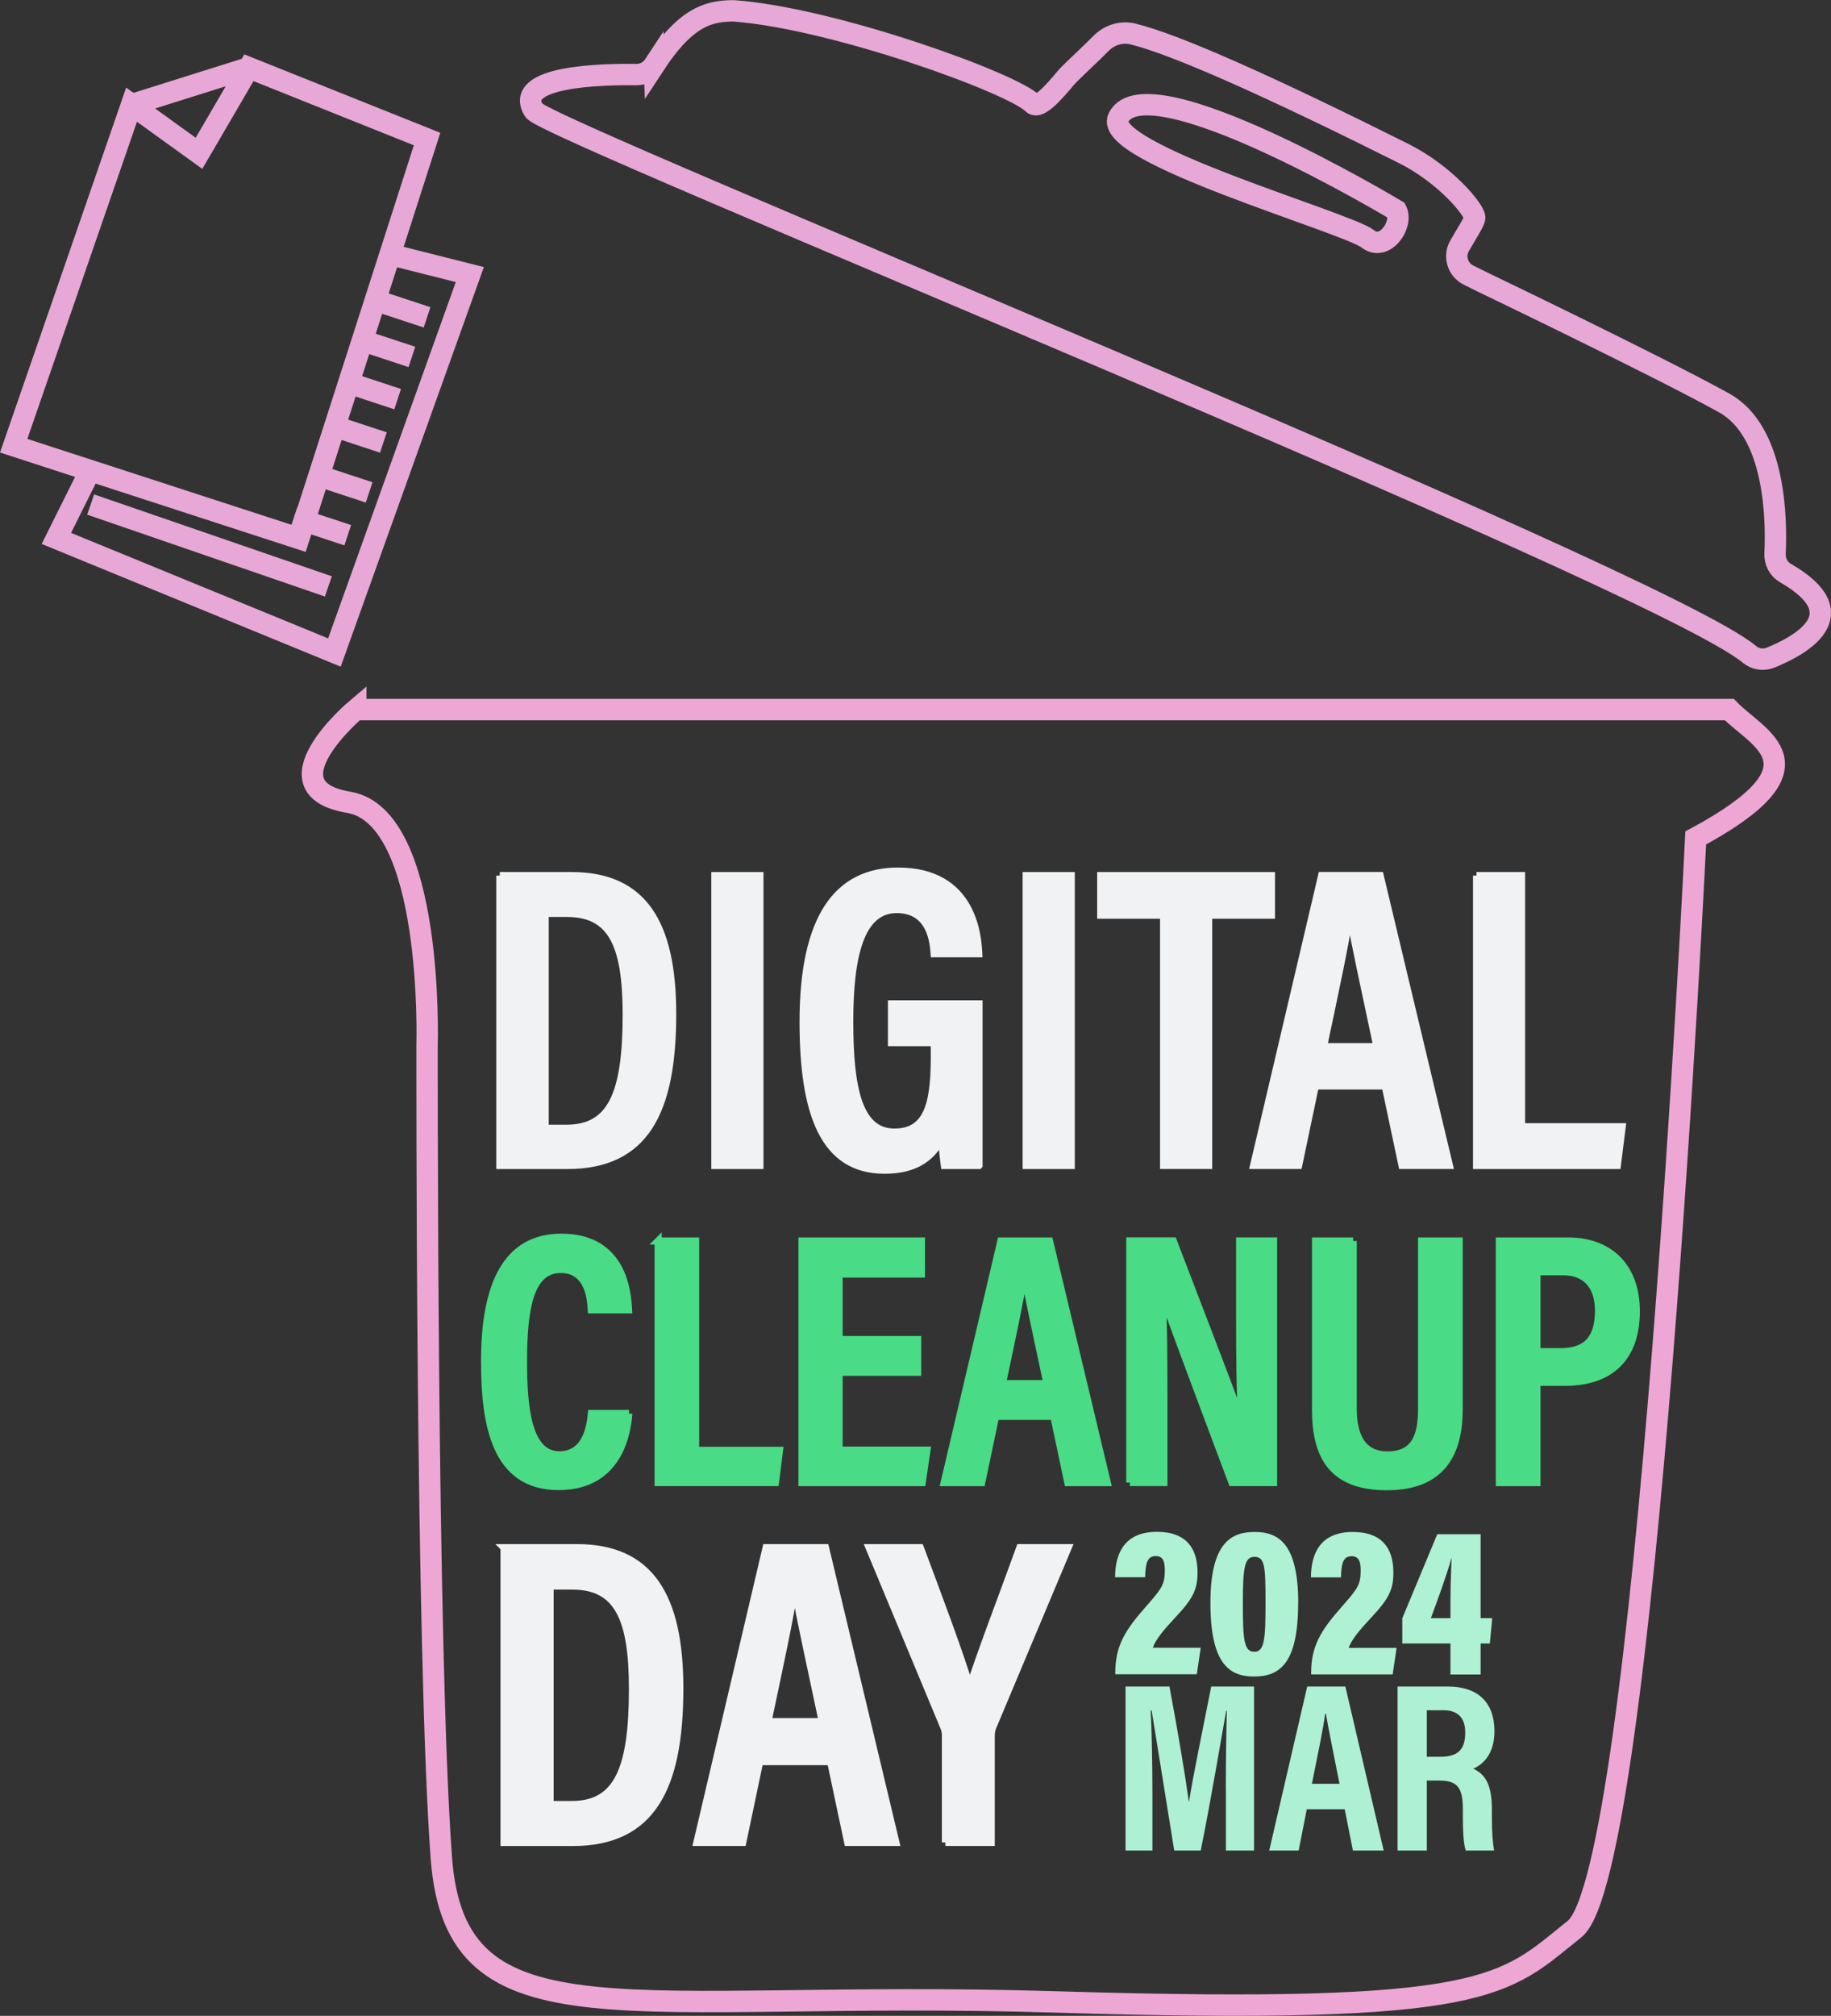 <?xml version="1.0" encoding="UTF-8"?><svg id="Layer_2" xmlns="http://www.w3.org/2000/svg" width="256.9" height="282.67" viewBox="0 0 256.9 282.67"><rect x="0" y="0" width="256.9" height="282.67" fill="#333333" stroke="none"/><g id="Layer_1-2"><path d="m49.92,99.5h192.71c3.93,4.1,14.16,7.84-4.71,18,0,0-7,145-17,153-10,8-11.66,12.09-72.82,10.22-60.1-1.83-84.18,6.78-86.18-20.22-2.14-28.92-2-114-2-114,0,0,1-32-11-34s1-13,1-13Z" style="fill:none; stroke:#eea7d5; stroke-miterlimit:10; stroke-width:3px;"/><path d="m91.79,9.12c-.55.84-1.49,1.35-2.5,1.34-4.64-.07-17.43.17-14.37,5.04,1.79,2.85,157.79,65.56,170.55,76.27.82.68,1.95.85,2.94.45,4.18-1.69,12.22-6.05,2.09-11.87-.96-.55-1.5-1.61-1.45-2.71.23-4.73.09-17.12-7.13-21.13-9-5-34-17-34-17l-1.89-.94c-1.49-.75-2.08-2.59-1.27-4.05.93-1.66,2.15-3.46,2.15-4.01,0-1-4-6-10-9-18.17-9.09-31.86-15.27-37.98-16.75-1.63-.39-3.31.16-4.48,1.36-1.37,1.4-2.95,2.81-4.54,4.4-.71.71-3.95,5.07-5,4-2.76-2.83-27.82-11.93-41.85-12.99-.1,0-.2-.01-.3-.01-3.68.03-6.75,1.17-10.97,7.62Z" style="fill:none; stroke:#e8a8d7; stroke-miterlimit:10; stroke-width:3px;"/><path d="m195.92,29.5s-35-21-39-13c-2.47,4.94,32.03,14.68,35,17,2.37,1.84,5-2,4-4Z" style="fill:none; stroke:#e8a8d7; stroke-miterlimit:10; stroke-width:3px;"/><polygon points="34.92 9.5 59.92 19.5 41.92 75.5 1.92 62.5 18.46 14.68 27.92 21.5 34.92 9.5" style="fill:none; stroke:#e8a8d7; stroke-miterlimit:10; stroke-width:3px;"/><line x1="18.46" y1="14.68" x2="34.92" y2="9.5" style="fill:none; stroke:#e8a8d7; stroke-miterlimit:10; stroke-width:3px;"/><polyline points="54.72 35.68 65.92 38.5 46.92 91.5 7.91 75.5 12.65 65.99" style="fill:none; stroke:#e8a8d7; stroke-miterlimit:10; stroke-width:3px;"/><line x1="52.36" y1="42.01" x2="59.92" y2="44.5" style="fill:none; stroke:#e8a8d7; stroke-miterlimit:10; stroke-width:3px;"/><line x1="50.24" y1="47.56" x2="57.79" y2="50.05" style="fill:none; stroke:#e8a8d7; stroke-miterlimit:10; stroke-width:3px;"/><line x1="46.24" y1="59.56" x2="53.79" y2="62.05" style="fill:none; stroke:#e8a8d7; stroke-miterlimit:10; stroke-width:3px;"/><line x1="41.24" y1="72.56" x2="48.79" y2="75.05" style="fill:none; stroke:#e8a8d7; stroke-miterlimit:10; stroke-width:3px;"/><line x1="44.24" y1="66.56" x2="51.79" y2="69.05" style="fill:none; stroke:#e8a8d7; stroke-miterlimit:10; stroke-width:3px;"/><line x1="48.24" y1="53.48" x2="55.79" y2="55.97" style="fill:none; stroke:#e8a8d7; stroke-miterlimit:10; stroke-width:3px;"/><line x1="12.72" y1="70.75" x2="46.07" y2="82.23" style="fill:none; stroke:#e8a8d7; stroke-miterlimit:10; stroke-width:3px;"/><path d="m70.12,122.78h10.06c10.09,0,14.2,6.65,14.2,19.41,0,13.75-3.86,21.24-14.79,21.24h-9.46v-40.65Zm6.37,35.43h2.99c6.28,0,8.38-4.83,8.38-15.95,0-9.84-2.09-14.18-8.32-14.18h-3.05v30.13Z" style="fill:#f0f2f4; stroke:#f0f2f4; stroke-miterlimit:10;"/><path d="m106.62,122.78v40.65h-6.32v-40.65h6.32Z" style="fill:#f0f2f4; stroke:#f0f2f4; stroke-miterlimit:10;"/><path d="m137.35,163.43h-4.85c-.16-1.21-.28-2.23-.32-3.78-1.65,3.08-4.2,4.44-8.09,4.44-8.6,0-11.41-8.08-11.41-20.81,0-14.55,4.77-21.13,13.33-21.13,10.58,0,11.2,9.17,11.32,11.59h-6.26c-.12-1.57-.46-6.2-5.25-6.2-5.05,0-6.6,6.42-6.6,15.71s1.25,15.5,6.26,15.5c4.41,0,5.61-3.51,5.61-10.37v-2.18h-6.01v-5.43h12.28v22.65Z" style="fill:#f0f2f4; stroke:#f0f2f4; stroke-miterlimit:10;"/><path d="m150.3,122.78v40.65h-6.32v-40.65h6.32Z" style="fill:#f0f2f4; stroke:#f0f2f4; stroke-miterlimit:10;"/><path d="m163.25,128.33h-8.81v-5.55h23.95v5.55h-8.81v35.09h-6.32v-35.09Z" style="fill:#f0f2f4; stroke:#f0f2f4; stroke-miterlimit:10;"/><path d="m184.55,152.28l-2.34,11.14h-6.32l9.55-40.65h8.2l9.72,40.65h-6.65l-2.36-11.14h-9.8Zm8.64-5.51c-1.8-8.53-3.12-14.45-3.73-18.11h-.16c-.52,3.67-1.93,10.19-3.6,18.11h7.49Z" style="fill:#f0f2f4; stroke:#f0f2f4; stroke-miterlimit:10;"/><path d="m207.16,122.78h6.32v35.22h14.12l-.68,5.43h-19.75v-40.65Z" style="fill:#f0f2f4; stroke:#f0f2f4; stroke-miterlimit:10;"/><path d="m88.23,198.2c-.15,1.8-.87,10.25-9.86,10.25s-10.38-8.83-10.38-17.61c0-10.59,3.01-17.35,10.76-17.35,8.7,0,9.32,7.69,9.44,10.18h-5.23c-.08-1.15-.21-5.66-4.29-5.66-4.33,0-5.22,5.56-5.22,12.92,0,6.65.69,13.07,5.03,13.07,3.92,0,4.35-4.36,4.5-5.8h5.26Z" style="fill:#49db86; stroke:#49db86; stroke-miterlimit:10;"/><path d="m92.33,174.02h5.27v29.35h11.77l-.57,4.52h-16.46v-33.88Z" style="fill:#49db86; stroke:#49db86; stroke-miterlimit:10;"/><path d="m128.75,192.43h-11.02v10.91h12.33l-.67,4.56h-16.86v-33.88h16.75v4.63h-11.55v9.19h11.02v4.59Z" style="fill:#49db86; stroke:#49db86; stroke-miterlimit:10;"/><path d="m139.69,198.61l-1.95,9.29h-5.27s7.96-33.88,7.96-33.88h6.83l8.1,33.88h-5.54l-1.96-9.29h-8.17Zm7.2-4.59c-1.5-7.11-2.6-12.04-3.11-15.09h-.13c-.43,3.06-1.61,8.49-3,15.09h6.24Z" style="fill:#49db86; stroke:#49db86; stroke-miterlimit:10;"/><path d="m158.52,207.89v-33.88h6.1c7.81,20.34,9.15,23.78,9.56,25.37h.05c-.27-4.23-.3-9.26-.3-14.79v-10.58h4.76v33.88h-5.84c-8.09-21.56-9.34-24.99-9.76-26.47h-.05c.25,4.2.26,9.37.26,15.45v11.01h-4.78Z" style="fill:#49db86; stroke:#49db86; stroke-miterlimit:10;"/><path d="m189.86,174.02v23.47c0,3.1.83,6.53,4.81,6.53s4.79-2.88,4.79-6.51v-23.49h5.27v23.57c0,6.11-2.33,10.88-10.16,10.88s-9.99-4.48-9.99-10.81v-23.64h5.28Z" style="fill:#49db86; stroke:#49db86; stroke-miterlimit:10;"/><path d="m210.37,174.02h9.69c5.5,0,9.52,3.35,9.52,9.86s-3.63,9.95-10.01,9.95h-3.93v14.07h-5.27v-33.88Zm5.27,15.52h3.34c3.6,0,5.3-1.83,5.3-5.74,0-3.51-1.82-5.47-4.94-5.47h-3.7v11.21Z" style="fill:#49db86; stroke:#49db86; stroke-miterlimit:10;"/><path d="m70.71,217.02h10.23c10.26,0,14.44,6.76,14.44,19.74,0,13.98-3.93,21.6-15.04,21.6h-9.62v-41.33Zm6.47,36.02h3.04c6.39,0,8.52-4.91,8.52-16.22,0-10.01-2.13-14.42-8.46-14.42h-3.1v30.63Z" style="fill:#f0f2f4; stroke:#f0f2f4; stroke-miterlimit:10;"/><path d="m106.59,247.02l-2.38,11.33h-6.43s9.71-41.33,9.71-41.33h8.33l9.88,41.33h-6.76l-2.4-11.33h-9.97Zm8.78-5.6c-1.83-8.68-3.18-14.69-3.79-18.41h-.17c-.52,3.73-1.96,10.36-3.66,18.41h7.62Z" style="fill:#f0f2f4; stroke:#f0f2f4; stroke-miterlimit:10;"/><path d="m132.65,258.35v-15.01c0-.45-.08-.82-.27-1.24l-10.44-25.08h7.18c2.49,6.65,5.71,15.22,6.95,19.48,1.49-4.71,4.74-13.15,7.02-19.48h6.78l-10.57,25.15c-.12.27-.23.7-.23,1.28v14.9h-6.43Z" style="fill:#f0f2f4; stroke:#f0f2f4; stroke-miterlimit:10;"/><path d="m156.48,234.77v-.25c.02-3.76,1.36-5.92,4.38-9.33,2.12-2.41,2.57-3,2.57-4.95,0-1.18-.18-2.04-1.28-2.04-1.18,0-1.44,1.02-1.48,2.97h-4.22c.02-3.21,1.21-6.37,5.88-6.37,4.15,0,5.69,2.36,5.69,5.68,0,2.38-.61,3.66-3.1,6.31-1.64,1.75-2.78,3.11-3.17,4.26h6.72s-.55,3.72-.55,3.72h-11.44Z" style="fill:#aff1d3; stroke-width:0px;"/><path d="m182.14,224.78c0,8.49-2.59,10.31-6.2,10.31-3.54,0-6.12-1.89-6.11-10.38,0-8.57,3.09-9.9,6.21-9.89,3.25,0,6.11,1.51,6.11,9.96Zm-7.76-.12c0,5.16.12,6.96,1.6,6.96,1.45,0,1.58-1.79,1.58-6.92,0-5.16-.11-6.39-1.57-6.39-1.34,0-1.61,1.42-1.61,6.35Z" style="fill:#aff1d3; stroke-width:0px;"/><path d="m183.96,234.79v-.25c.02-3.76,1.36-5.92,4.38-9.33,2.12-2.41,2.57-3,2.57-4.95,0-1.18-.18-2.04-1.28-2.04-1.18,0-1.44,1.02-1.48,2.97h-4.22c.02-3.21,1.21-6.37,5.88-6.37,4.15,0,5.69,2.36,5.69,5.68,0,2.38-.61,3.66-3.1,6.31-1.64,1.76-2.78,3.11-3.17,4.26h6.72s-.55,3.72-.55,3.72h-11.44Z" style="fill:#aff1d3; stroke-width:0px;"/><path d="m203.51,234.81v-4.35s-6.76,0-6.76,0v-3.54s4.91-11.79,4.91-11.79h6.08s0,11.78,0,11.78h1.63s-.34,3.55-.34,3.55h-1.29s0,4.35,0,4.35h-4.21Zm0-10.71c0-2.12.11-4.17.16-5.72-.56,2.13-2.04,6.18-2.91,8.53h2.75s0-2.81,0-2.81Z" style="fill:#aff1d3; stroke-width:0px;"/><path d="m171.99,250.93c0-3.93.07-8.41.14-11.02h-.09c-.79,4.37-2.07,12.13-3.57,19.58h-3.72c-1.12-6.94-2.44-15.19-3.17-19.64h-.13c.14,2.69.24,7.51.24,11.48v8.16h-3.77v-23h6.16c1.2,6.36,2.26,12.78,2.72,16.14h.03c.47-3.12,1.91-10.05,3.11-16.14h6.01v23h-3.95v-8.55Z" style="fill:#adf0d4; stroke-width:0px;"/><path d="m183.35,253.7l-1.14,5.79h-4.13l5.33-23h5.35l5.38,23h-4.32l-1.15-5.79h-5.32Zm4.59-3.57c-.86-4.4-1.54-7.62-1.91-9.82h-.1c-.28,2.12-1.01,5.57-1.86,9.82h3.86Z" style="fill:#adf0d4; stroke-width:0px;"/><path d="m200.19,249.68v9.81h-4.1v-23h7.04c4.18,0,6.55,2.18,6.55,6.28,0,3.33-1.78,4.76-2.98,5.24,1.78.83,2.62,2.35,2.62,5.74v.92c0,2.61.12,3.59.31,4.82h-3.98c-.34-1.05-.4-2.87-.4-4.86v-.84c0-3.07-.71-4.11-3.31-4.11h-1.77Zm0-3.34h1.93c2.49,0,3.46-1.07,3.46-3.39,0-1.98-.95-3.13-3.05-3.13h-2.34v6.52Z" style="fill:#adf0d4; stroke-width:0px;"/></g></svg>